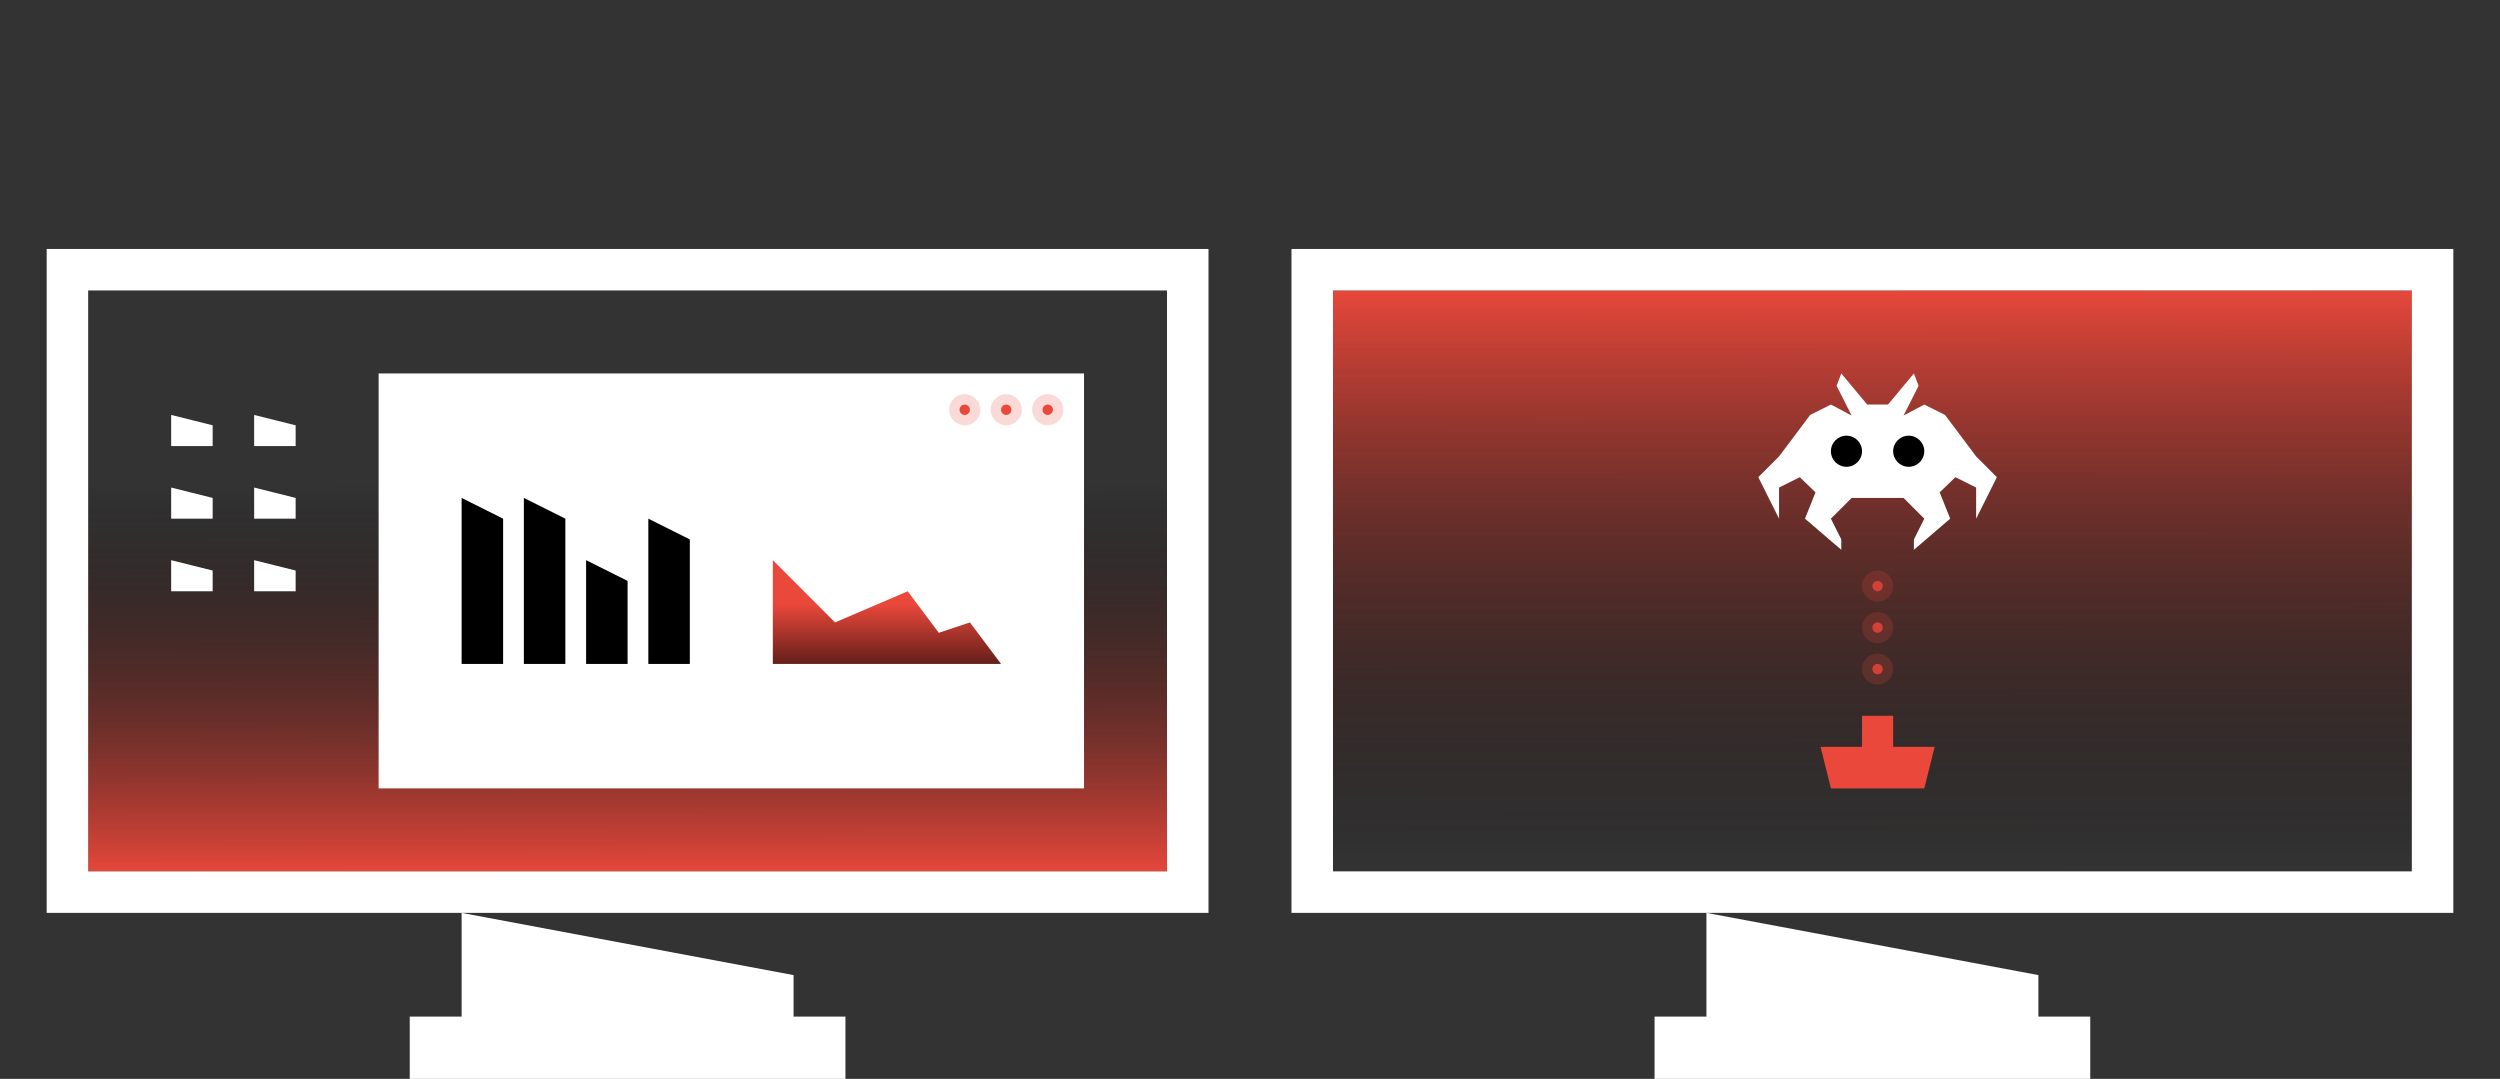 <svg width="241" height="104" viewBox="0 0 241 104" fill="none" xmlns="http://www.w3.org/2000/svg">
<rect x="0" y="0" width="241" height="104" fill="#333333" stroke="none"/>
<path d="M196.5 98V94L164.5 88V98H159.5V104H201.5V98H196.5Z" fill="white"/>
<path d="M232.5 28H128.5V84H232.5V28Z" fill="url(#paint0_linear_524_4849)"/>
<path d="M175.5 72H179.5V69H182.5V72H186.5L185.5 76H176.5L175.5 72Z" fill="#EA483B"/>
<path opacity="0.2" d="M181 66C181.828 66 182.5 65.328 182.5 64.5C182.5 63.672 181.828 63 181 63C180.172 63 179.5 63.672 179.5 64.5C179.5 65.328 180.172 66 181 66Z" fill="#EA483B"/>
<path d="M181 65C181.276 65 181.5 64.776 181.5 64.5C181.5 64.224 181.276 64 181 64C180.724 64 180.5 64.224 180.5 64.5C180.5 64.776 180.724 65 181 65Z" fill="#D34037"/>
<path opacity="0.2" d="M181 62C181.828 62 182.5 61.328 182.5 60.5C182.5 59.672 181.828 59 181 59C180.172 59 179.5 59.672 179.5 60.5C179.5 61.328 180.172 62 181 62Z" fill="#EA483B"/>
<path d="M181 61C181.276 61 181.5 60.776 181.5 60.5C181.5 60.224 181.276 60 181 60C180.724 60 180.5 60.224 180.5 60.5C180.5 60.776 180.724 61 181 61Z" fill="#D34037"/>
<path opacity="0.2" d="M181 58C181.828 58 182.5 57.328 182.5 56.5C182.5 55.672 181.828 55 181 55C180.172 55 179.5 55.672 179.5 56.5C179.5 57.328 180.172 58 181 58Z" fill="#EA483B"/>
<path d="M181 57C181.276 57 181.5 56.776 181.5 56.5C181.5 56.224 181.276 56 181 56C180.724 56 180.5 56.224 180.5 56.5C180.5 56.776 180.724 57 181 57Z" fill="#D34037"/>
<path fill-rule="evenodd" clip-rule="evenodd" d="M174 50L177.5 53V52L176.5 50L178.5 48H181H183.5L185.5 50L184.5 52V53L188 50L186.984 47.463L188.5 46L190.5 47V50L192.5 46L190.5 44L187.5 40L185.5 39L183.5 40.06L184.952 37.194L184.5 36L182 39H181H180L177.5 36L177.048 37.194L178.5 40.06L176.5 39L174.5 40L171.5 44L169.5 46L171.5 50V47L173.5 46L175.016 47.463L174 50Z" fill="white"/>
<circle cx="184" cy="43.5" r="1.5" fill="black"/>
<circle cx="178" cy="43.5" r="1.5" fill="black"/>
<path d="M126.5 26H234.5V86H126.5V26Z" stroke="white" stroke-width="4"/>
<path d="M76.5 98V94L44.5 88V98H39.5V104H81.5V98H76.5Z" fill="white"/>
<path d="M8.5 84L112.5 84L112.5 28L8.5 28L8.5 84Z" fill="url(#paint1_linear_524_4849)"/>
<path fill-rule="evenodd" clip-rule="evenodd" d="M18.5 40.5L16.5 40V43H20.5V41L18.5 40.5ZM18.5 47.5L16.5 47V50H20.5V48L18.5 47.5ZM16.5 54L18.5 54.5L20.5 55V57H16.5V54ZM26.5 40.5L24.5 40V43H28.5V41L26.5 40.5ZM24.5 47L26.5 47.5L28.5 48V50H24.5V47ZM26.5 54.5L24.5 54V57H28.5V55L26.5 54.5Z" fill="white"/>
<path d="M104.5 36H36.5V76H104.5V36Z" fill="white"/>
<path opacity="0.2" d="M99.5 39.5C99.5 40.328 100.172 41 101 41C101.828 41 102.5 40.328 102.5 39.5C102.5 38.672 101.828 38 101 38C100.172 38 99.5 38.672 99.5 39.5Z" fill="#EA483B"/>
<path d="M100.5 39.5C100.5 39.776 100.724 40 101 40C101.276 40 101.5 39.776 101.5 39.5C101.5 39.224 101.276 39 101 39C100.724 39 100.5 39.224 100.5 39.5Z" fill="#EA483B"/>
<path opacity="0.2" d="M95.5 39.5C95.5 40.328 96.172 41 97 41C97.828 41 98.5 40.328 98.5 39.5C98.5 38.672 97.828 38 97 38C96.172 38 95.5 38.672 95.5 39.5Z" fill="#EA483B"/>
<path d="M96.5 39.5C96.5 39.776 96.724 40 97 40C97.276 40 97.5 39.776 97.5 39.5C97.5 39.224 97.276 39 97 39C96.724 39 96.5 39.224 96.5 39.5Z" fill="#EA483B"/>
<path opacity="0.2" d="M91.5 39.5C91.5 40.328 92.172 41 93 41C93.828 41 94.5 40.328 94.5 39.5C94.5 38.672 93.828 38 93 38C92.172 38 91.5 38.672 91.5 39.5Z" fill="#EA483B"/>
<path d="M92.5 39.5C92.5 39.776 92.724 40 93 40C93.276 40 93.5 39.776 93.5 39.5C93.5 39.224 93.276 39 93 39C92.724 39 92.5 39.224 92.5 39.5Z" fill="#EA483B"/>
<path fill-rule="evenodd" clip-rule="evenodd" d="M48.5 50L44.5 48V64H48.5V50ZM66.5 52L62.5 50V64H66.5V52ZM56.5 54L60.5 56V64H56.5V54ZM54.5 50L50.5 48V64H54.5V50Z" fill="black"/>
<path d="M74.5 64H96.5L93.5 60L90.5 61L87.5 57L80.5 60L74.5 54V64Z" fill="url(#paint2_linear_524_4849)"/>
<path d="M6.5 26H114.5V86H6.5V26Z" stroke="white" stroke-width="4"/>
<defs>
<linearGradient id="paint0_linear_524_4849" x1="180.5" y1="84" x2="180.465" y2="27.606" gradientUnits="userSpaceOnUse">
<stop stop-opacity="0"/>
<stop offset="1" stop-color="#EA483B"/>
</linearGradient>
<linearGradient id="paint1_linear_524_4849" x1="60.5" y1="46.5" x2="60.535" y2="84.394" gradientUnits="userSpaceOnUse">
<stop stop-opacity="0"/>
<stop offset="1" stop-color="#EA483B"/>
</linearGradient>
<linearGradient id="paint2_linear_524_4849" x1="85.5" y1="68.257" x2="85.5" y2="58.257" gradientUnits="userSpaceOnUse">
<stop/>
<stop offset="1" stop-color="#EA483B"/>
</linearGradient>
</defs>
</svg>
